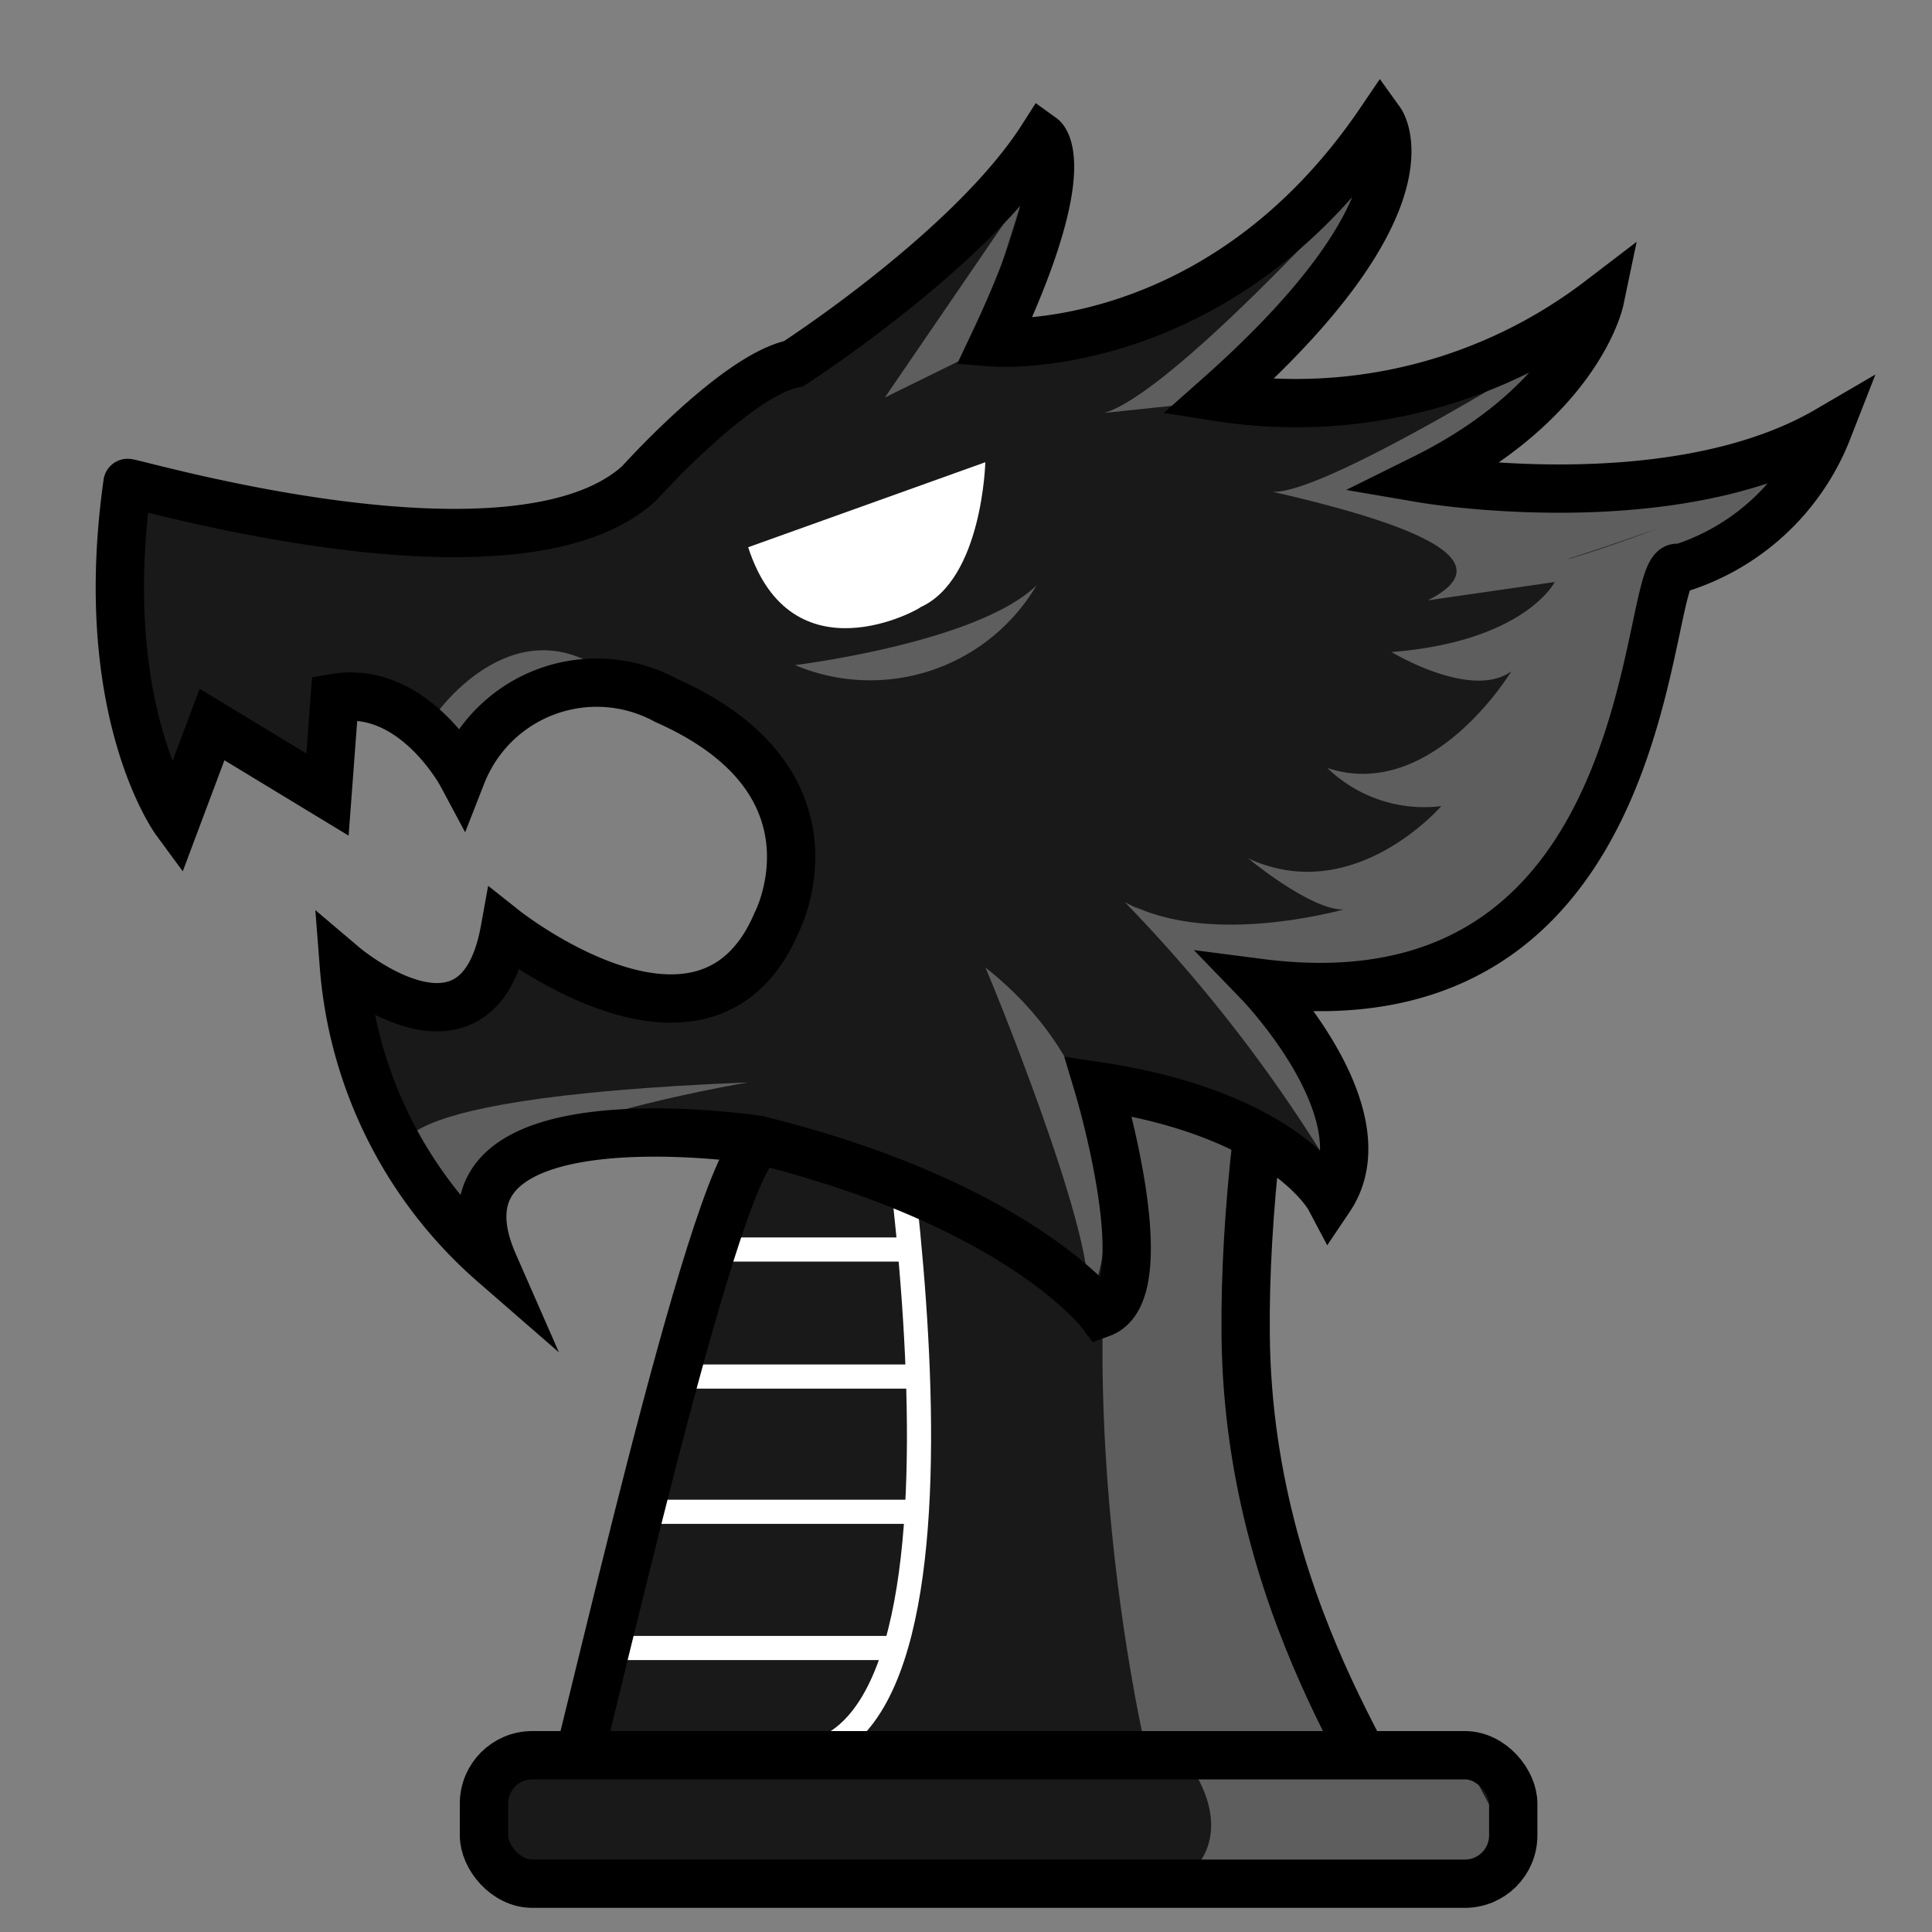 <svg id="Calque_1" data-name="Calque 1" xmlns="http://www.w3.org/2000/svg" viewBox="0 0 40 40"><rect x="0" y="0" width="40" height="40" fill="#808080" stroke="none"/><defs><style>.cls-1{fill:#191919;}.cls-2,.cls-4{fill:none;stroke-miterlimit:10;}.cls-2{stroke:#fff;stroke-width:0.5px;}.cls-3,.cls-5{fill:#fff;}.cls-3{opacity:0.3;}.cls-4{stroke:#000;}</style></defs><path class="cls-1" d="M28.67,14.82c-1.43.7-2.93,7.84-2.88,12.8.05,6.2,3.63,10.07,2.88,10.05H11.62c.14.09,2.7-11.74,3.87-13.73C17.5,20.54,19.25,10.91,28.67,14.82Z"/><path class="cls-2" d="M18.14,20.66S21,36.08,16.45,36.34H12"/><line class="cls-2" x1="18.54" y1="34.12" x2="12.54" y2="34.12"/><line class="cls-2" x1="18.98" y1="31.3" x2="13.24" y2="31.3"/><line class="cls-2" x1="19.03" y1="28.5" x2="13.98" y2="28.5"/><line class="cls-2" x1="18.84" y1="25.87" x2="14.74" y2="25.87"/><path class="cls-3" d="M26,22S25.46,32.22,28,36.34H23.75s-2.08-8.63,0-15.38Z"/><path class="cls-4" d="M28.67,14.82c-1.43.7-2.93,7.84-2.88,12.8.05,6.2,3.63,10.07,2.88,10.05H11.62c.14.09,2.7-11.74,3.87-13.73C17.5,20.54,19.25,10.91,28.67,14.82Z"/><path class="cls-1" d="M13.24,10s2-2.23,3.19-2.47c0,0,3.67-2.36,5.15-4.68,0,0,.75.54-1,4.24,0,0,4.65.36,8-4.58,0,0,1.2,1.67-3.36,5.71a10.36,10.36,0,0,0,7.9-2s-.44,2.1-3.65,3.69c0,0,5.15.88,8.37-1a4.84,4.84,0,0,1-3.07,2.86c-.81-.43-.14,9.69-8.7,8.58,0,0,2.63,2.72,1.46,4.46,0,0-.92-1.74-4.79-2.32,0,0,1.28,4.26.06,4.7,0,0-1.68-2.25-7.1-3.59,0,0-7.08-1.09-5.48,2.56A9.1,9.1,0,0,1,7.12,20s2.77,2.35,3.33-.75c0,0,4.16,3.3,5.63-.15,0,0,1.52-2.91-2.29-4.6a3,3,0,0,0-4.23,1.54s-1-1.87-2.63-1.59l-.15,2L4.39,15l-.75,2s-1.67-2.27-1-7C2.62,9.94,10.68,12.36,13.24,10Z"/><path class="cls-5" d="M15.49,11.33,20.4,9.57s-.06,2.42-1.34,3C19.06,12.6,16.39,14.11,15.49,11.33Z"/><polygon class="cls-3" points="21.2 4.02 18.32 8.23 20.15 7.33 21.2 4.02"/><path class="cls-3" d="M28,4s-3.77,4.16-5.14,4.55l1.61-.17S27.8,6.74,28,4Z"/><path class="cls-3" d="M22.52,26.86c.3-.1,1.34-4.11-2.12-6.83C20.4,20,22.7,25.55,22.52,26.86Z"/><path class="cls-3" d="M9,14.82s1.57-2.29,3.52-.92L10,15.26l-.66.49Z"/><path class="cls-3" d="M36,10.3c.48-.2.72-.33.6-.33L28,10.08l1.1-.07s2.67-1.23,2.75-2.55c0,0-4.5,2.8-5.51,2.72l.23,0-.23,0c3.16.72,4.77,1.47,3.22,2.25l2.63-.38s-.62,1.23-3.38,1.45c0,0,1.65,1,2.48.4,0,0-1.64,2.72-3.81,2a2.89,2.89,0,0,0,2.36.79s-1.81,2.1-4,1.08c0,0,1.64,1.36,2.2,1,0,0-2.73.84-4.55,0l.08.05-.28-.14A31.1,31.1,0,0,1,27.44,24a6.16,6.16,0,0,0-2.2-4h0s6.13,1.87,8.11-3.82l1.17-4.71,2-.49.34-1.11A5.35,5.35,0,0,1,36,10.3Zm-3.53,1.27c.69-.22,1.32-.44,1.88-.64C33.74,11.16,33.09,11.39,32.49,11.57Z"/><path class="cls-3" d="M8.41,24S7,22.75,15.49,22.41c0,0-6.59,1.09-5.49,2.56l-.56.43Z"/><path class="cls-3" d="M16.46,13.77s3.77-.46,5-1.65A4,4,0,0,1,16.46,13.77Z"/><path class="cls-4" d="M13.24,10s2-2.23,3.19-2.47c0,0,3.67-2.36,5.15-4.68,0,0,.75.54-1,4.24,0,0,4.65.36,8-4.58,0,0,1.2,1.67-3.36,5.71a10.36,10.36,0,0,0,7.9-2s-.44,2.1-3.65,3.69c0,0,5.15.88,8.37-1a4.84,4.84,0,0,1-3.07,2.86c-.81-.43-.14,9.69-8.7,8.58,0,0,2.63,2.72,1.46,4.46,0,0-.92-1.74-4.79-2.32,0,0,1.28,4.26.06,4.7,0,0-1.68-2.25-7.1-3.59,0,0-7.08-1.09-5.48,2.56A9.1,9.1,0,0,1,7.12,20s2.77,2.35,3.33-.75c0,0,4.16,3.3,5.63-.15,0,0,1.52-2.91-2.29-4.6a3,3,0,0,0-4.23,1.54s-1-1.87-2.63-1.59l-.15,2L4.39,15l-.75,2s-1.67-2.27-1-7C2.62,9.94,10.68,12.36,13.24,10Z"/><rect class="cls-1" x="10.02" y="36.34" width="21.31" height="2.66" rx="1"/><path class="cls-3" d="M24.67,36.59h5.75l.83,1.56-1,.82-5.61-.2S25.6,38.06,24.67,36.59Z"/><rect class="cls-4" x="10.02" y="36.34" width="21.31" height="2.66" rx="1"/></svg>